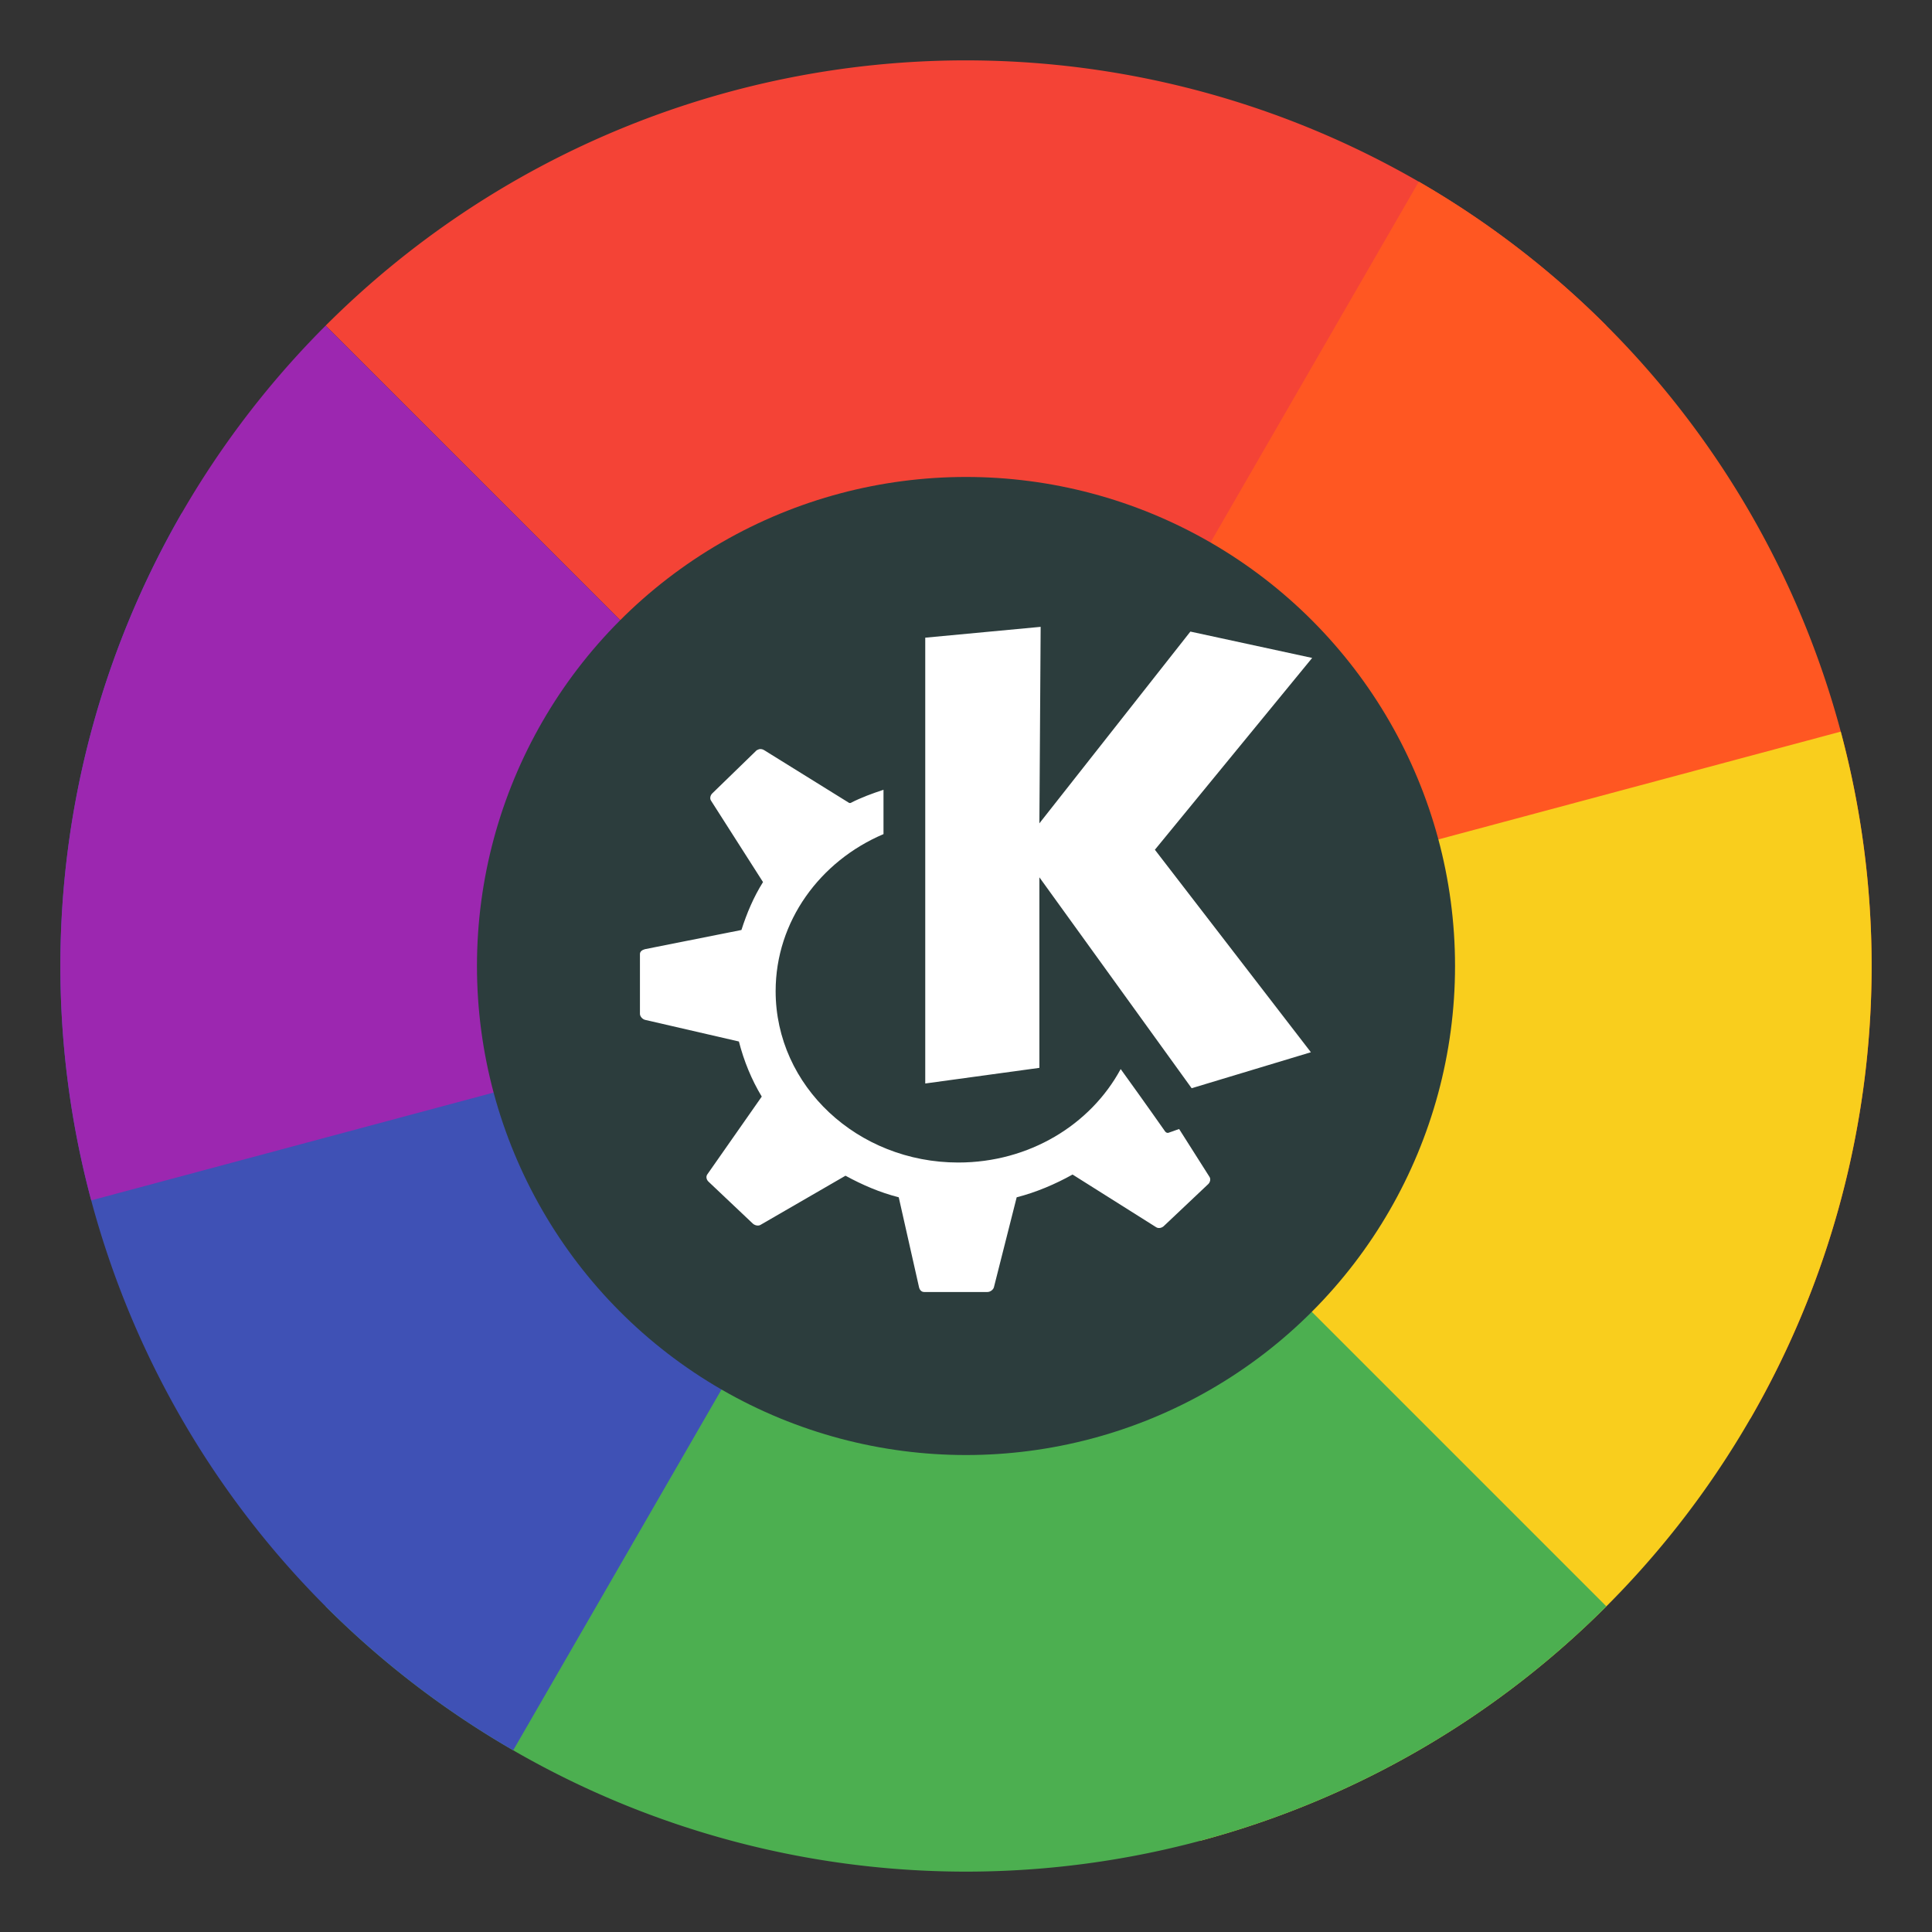 <?xml version="1.0" encoding="UTF-8" standalone="no"?>
<svg
   xmlns:dc="http://purl.org/dc/elements/1.1/"
   xmlns:cc="http://creativecommons.org/ns#"
   xmlns:rdf="http://www.w3.org/1999/02/22-rdf-syntax-ns#"
   xmlns:svg="http://www.w3.org/2000/svg"
   xmlns="http://www.w3.org/2000/svg"
   xmlns:sodipodi="http://sodipodi.sourceforge.net/DTD/sodipodi-0.dtd"
   xmlns:inkscape="http://www.inkscape.org/namespaces/inkscape"
   width="64"
   height="64"
   version="1"
   id="svg21"
   sodipodi:docname="blinken.svg"
   inkscape:version="1.0.1 (3bc2e813f5, 2020-09-07)">
  <rect width="100%" height="100%" fill="#333333" stroke="none"/>
  <sodipodi:namedview
     pagecolor="#ffffff"
     bordercolor="#666666"
     borderopacity="1"
     objecttolerance="10"
     gridtolerance="10"
     guidetolerance="10"
     inkscape:pageopacity="0"
     inkscape:pageshadow="2"
     inkscape:window-width="1920"
     inkscape:window-height="932"
     id="namedview23"
     showgrid="false"
     inkscape:zoom="5.9765625"
     inkscape:cx="12.770485"
     inkscape:cy="25.877698"
     inkscape:window-x="0"
     inkscape:window-y="36"
     inkscape:window-maximized="1"
     inkscape:current-layer="svg21" />
  <defs
     id="defs3">
    <style
       id="current-color-scheme"
       type="text/css">.ColorScheme-Text { color:#4d4d4d; }</style>
  </defs>
  <path
     id="rect874"
     style="fill:#f44336;fill-opacity:1;stroke:none;stroke-width:1.433"
     d="M 31.855 2 A 30 30 0 0 0 10.787 10.787 L 32 32 L 53.213 10.787 A 30 30 0 0 0 32 2 A 30 30 0 0 0 31.855 2 z " />
  <path
     id="rect864"
     style="fill:#ff5722;fill-opacity:1;stroke:none;stroke-width:1.433"
     d="M 47 6.018 L 32 32 L 57.982 47 A 30 30 0 0 0 62 32 A 30 30 0 0 0 47 6.018 z " />
  <path
     id="rect866"
     style="fill:#f9ce1d;fill-opacity:1;stroke:none;stroke-width:1.433"
     d="M 60.977 24.236 L 32 32 L 39.764 60.977 A 30 30 0 0 0 62 32 A 30 30 0 0 0 60.977 24.236 z " />
  <path
     id="rect868"
     style="fill:#4caf50;fill-opacity:1;stroke:none;stroke-width:1.433"
     d="M 32 32 L 10.787 53.213 A 30 30 0 0 0 32 62 A 30 30 0 0 0 53.213 53.213 L 32 32 z " />
  <path
     id="rect870"
     style="fill:#3f51b5;fill-opacity:1;stroke:none;stroke-width:1.433"
     d="M 6.018 17 A 30 30 0 0 0 2 32 A 30 30 0 0 0 17 57.982 L 32 32 L 6.018 17 z " />
  <path
     id="rect872"
     style="fill:#9c27b0;fill-opacity:1;stroke:none;stroke-width:1.433"
     d="M 10.787 10.787 A 30 30 0 0 0 2 32 A 30 30 0 0 0 3.023 39.764 L 32 32 L 10.787 10.787 z " />
  <g
     id="g948"
     transform="translate(2.431,-2.938)">
    <circle
       cx="29.569"
       cy="34.938"
       r="16.2"
       fill="#2c3d3d"
       id="circle942"
       style="stroke-width:1" />
    <path
       d="m 32.042,23.703 -3.823,0.359 v 14.768 L 32,38.312 V 32 l 5.044,6.987 3.95,-1.192 -5.168,-6.708 5.21,-6.354 L 37.002,23.86 32,30.212 Z m -9.281,4.047 c -0.043,0 -0.094,0.025 -0.127,0.042 l -1.471,1.429 c -0.063,0.062 -0.088,0.165 -0.042,0.237 l 1.724,2.7 c -0.309,0.491 -0.537,1.029 -0.715,1.587 l -3.193,0.635 c -0.089,0.023 -0.169,0.074 -0.169,0.161 v 1.983 c 0,0.084 0.083,0.177 0.169,0.198 l 3.109,0.717 c 0.166,0.647 0.417,1.261 0.757,1.825 l -1.806,2.581 c -0.05,0.073 -0.024,0.176 0.042,0.237 l 1.469,1.39 c 0.063,0.057 0.177,0.088 0.253,0.042 l 2.816,-1.629 c 0.554,0.302 1.133,0.554 1.764,0.715 l 0.672,2.979 c 0.019,0.086 0.078,0.158 0.169,0.158 h 2.101 c 0.089,0 0.19,-0.076 0.211,-0.158 l 0.754,-2.979 c 0.65,-0.166 1.284,-0.438 1.851,-0.754 l 2.774,1.748 c 0.076,0.046 0.186,0.021 0.25,-0.042 l 1.471,-1.39 c 0.063,-0.062 0.088,-0.165 0.042,-0.237 l -1.007,-1.587 -0.338,0.119 c -0.048,0.023 -0.098,9.49e-4 -0.127,-0.04 0,0 -0.636,-0.909 -1.471,-2.065 -0.998,1.846 -3.033,3.096 -5.379,3.096 -3.333,0 -6.051,-2.528 -6.051,-5.677 0,-2.316 1.473,-4.31 3.573,-5.202 v -1.469 c -0.382,0.127 -0.741,0.257 -1.092,0.438 h -0.042 l -2.816,-1.748 c -0.038,-0.023 -0.084,-0.041 -0.127,-0.037 v -0.003 z"
       color="#4d4d4d"
       fill="#ffffff"
       id="path944"
       style="stroke-width:1" />
  </g>
</svg>

